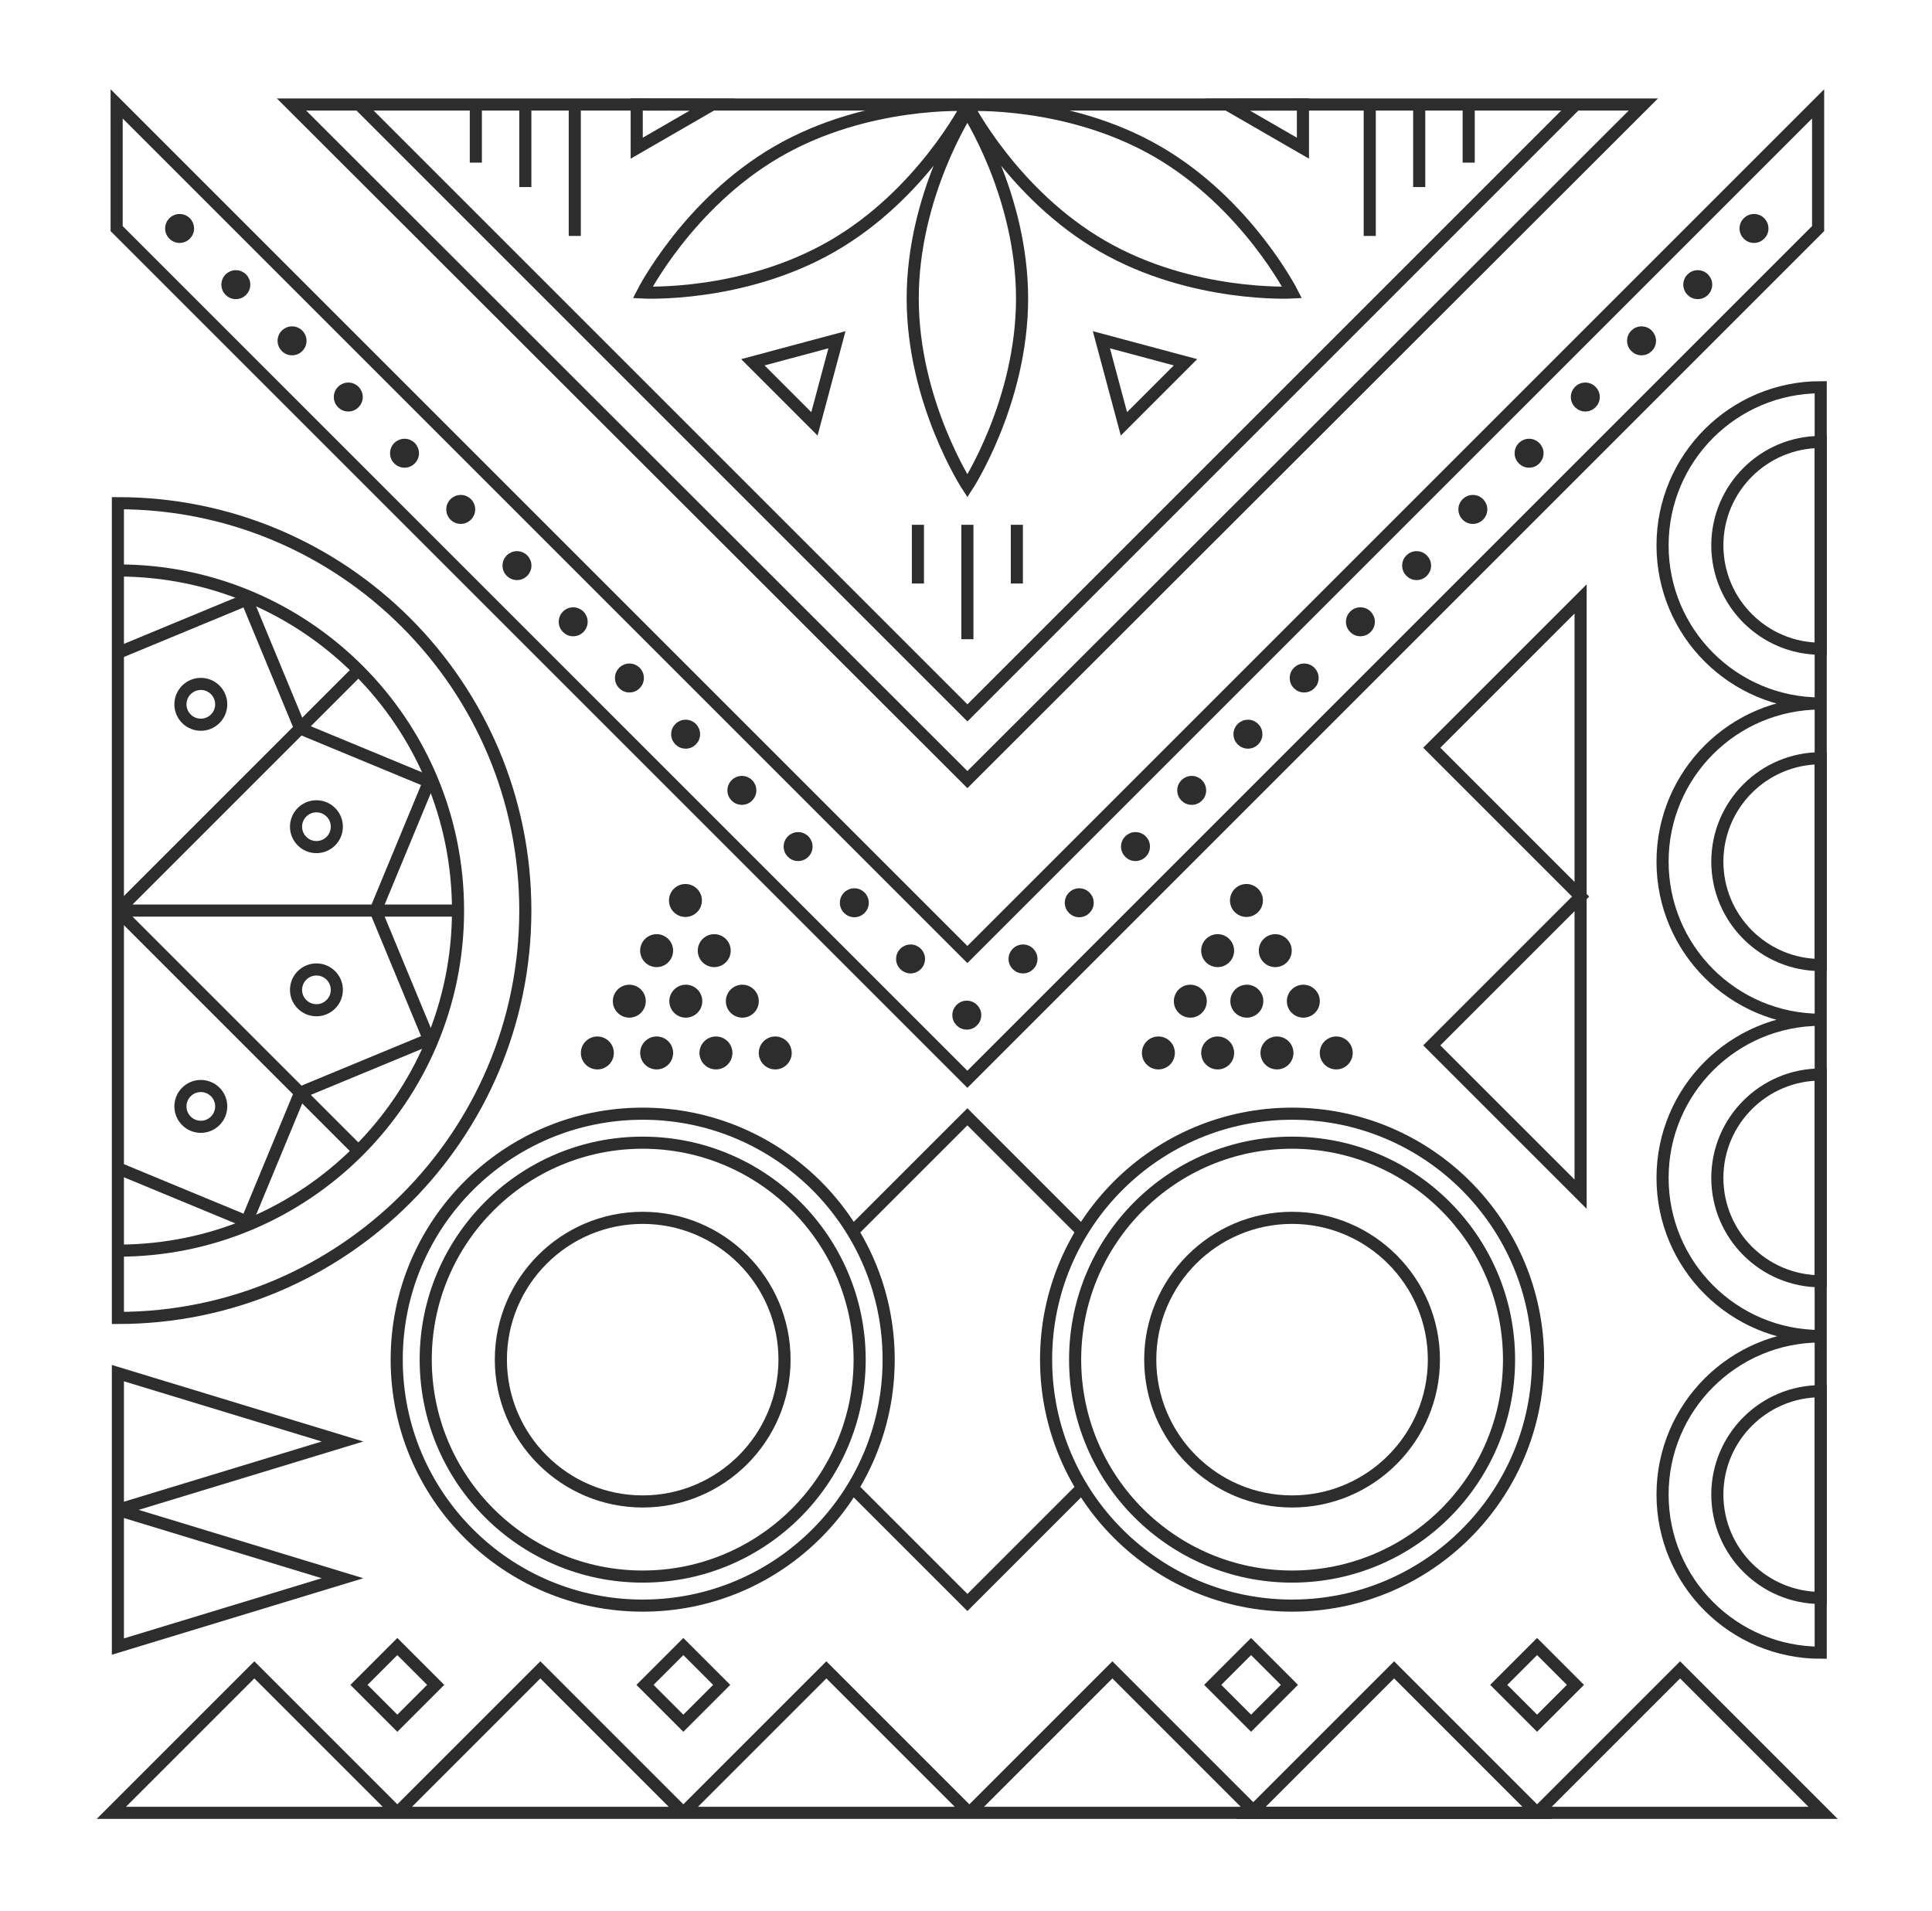 <svg width="93" height="92" viewBox="0 0 93 92" fill="none" xmlns="http://www.w3.org/2000/svg">
<g filter="url(#filter0_d_172_3)">
<path d="M5.676 27.431L11.878 24.862L14.447 31.064L20.649 33.633L18.08 39.835L20.649 46.037L14.447 48.605L11.878 54.807L5.676 52.239M60.223 83.271L67.107 76.387L73.991 83.271H60.223Z" stroke="#2D2D2D" stroke-width="0.583" stroke-miterlimit="10"/>
<path d="M5.676 23.462C14.718 23.462 22.048 30.792 22.048 39.834C22.048 48.876 14.718 56.206 5.676 56.206" stroke="#2D2D2D" stroke-width="0.583" stroke-miterlimit="10"/>
<path d="M33.788 39.349C33.788 39.787 33.432 40.142 32.995 40.142C32.556 40.142 32.202 39.787 32.202 39.349C32.202 38.911 32.556 38.556 32.995 38.556C33.432 38.556 33.788 38.911 33.788 39.349Z" fill="#2D2D2D"/>
<path d="M32.401 41.764C32.401 42.203 32.046 42.557 31.608 42.557C31.17 42.557 30.815 42.203 30.815 41.764C30.815 41.327 31.17 40.971 31.608 40.971C32.046 40.971 32.401 41.327 32.401 41.764Z" fill="#2D2D2D"/>
<path d="M35.174 41.764C35.174 42.203 34.819 42.557 34.381 42.557C33.943 42.557 33.588 42.203 33.588 41.764C33.588 41.327 33.943 40.971 34.381 40.971C34.819 40.971 35.174 41.327 35.174 41.764Z" fill="#2D2D2D"/>
<path d="M32.402 46.689C32.402 47.127 32.047 47.482 31.609 47.482C31.171 47.482 30.816 47.127 30.816 46.689C30.816 46.251 31.171 45.896 31.609 45.896C32.047 45.896 32.402 46.251 32.402 46.689Z" fill="#2D2D2D"/>
<path d="M29.548 46.689C29.548 47.127 29.193 47.482 28.755 47.482C28.317 47.482 27.961 47.127 27.961 46.689C27.961 46.251 28.317 45.896 28.755 45.896C29.193 45.896 29.548 46.251 29.548 46.689Z" fill="#2D2D2D"/>
<path d="M38.111 46.689C38.111 47.127 37.756 47.482 37.318 47.482C36.88 47.482 36.525 47.127 36.525 46.689C36.525 46.251 36.88 45.896 37.318 45.896C37.756 45.896 38.111 46.251 38.111 46.689Z" fill="#2D2D2D"/>
<path d="M35.257 46.689C35.257 47.127 34.901 47.482 34.464 47.482C34.026 47.482 33.67 47.127 33.67 46.689C33.67 46.251 34.026 45.896 34.464 45.896C34.901 45.896 35.257 46.251 35.257 46.689Z" fill="#2D2D2D"/>
<path d="M31.086 44.197C31.086 44.635 30.731 44.99 30.293 44.99C29.855 44.99 29.5 44.635 29.5 44.197C29.5 43.759 29.855 43.404 30.293 43.404C30.731 43.404 31.086 43.759 31.086 44.197Z" fill="#2D2D2D"/>
<path d="M33.806 44.197C33.806 44.635 33.451 44.99 33.013 44.99C32.575 44.99 32.219 44.635 32.219 44.197C32.219 43.759 32.575 43.404 33.013 43.404C33.451 43.404 33.806 43.759 33.806 44.197Z" fill="#2D2D2D"/>
<path d="M36.526 44.197C36.526 44.635 36.171 44.99 35.733 44.99C35.295 44.99 34.94 44.635 34.94 44.197C34.94 43.759 35.295 43.404 35.733 43.404C36.171 43.404 36.526 43.759 36.526 44.197Z" fill="#2D2D2D"/>
<path d="M60.793 39.349C60.793 39.787 60.438 40.142 60 40.142C59.562 40.142 59.207 39.787 59.207 39.349C59.207 38.911 59.562 38.556 60 38.556C60.438 38.556 60.793 38.911 60.793 39.349Z" fill="#2D2D2D"/>
<path d="M59.406 41.764C59.406 42.203 59.051 42.557 58.613 42.557C58.175 42.557 57.82 42.203 57.82 41.764C57.82 41.327 58.175 40.971 58.613 40.971C59.051 40.971 59.406 41.327 59.406 41.764Z" fill="#2D2D2D"/>
<path d="M62.18 41.764C62.18 42.203 61.825 42.557 61.387 42.557C60.949 42.557 60.594 42.203 60.594 41.764C60.594 41.327 60.949 40.971 61.387 40.971C61.825 40.971 62.18 41.327 62.18 41.764Z" fill="#2D2D2D"/>
<path d="M59.408 46.689C59.408 47.127 59.053 47.482 58.615 47.482C58.177 47.482 57.821 47.127 57.821 46.689C57.821 46.251 58.177 45.896 58.615 45.896C59.053 45.896 59.408 46.251 59.408 46.689Z" fill="#2D2D2D"/>
<path d="M56.554 46.689C56.554 47.127 56.199 47.482 55.761 47.482C55.323 47.482 54.967 47.127 54.967 46.689C54.967 46.251 55.323 45.896 55.761 45.896C56.199 45.896 56.554 46.251 56.554 46.689Z" fill="#2D2D2D"/>
<path d="M65.116 46.689C65.116 47.127 64.761 47.482 64.323 47.482C63.885 47.482 63.53 47.127 63.53 46.689C63.53 46.251 63.885 45.896 64.323 45.896C64.761 45.896 65.116 46.251 65.116 46.689Z" fill="#2D2D2D"/>
<path d="M62.262 46.689C62.262 47.127 61.907 47.482 61.469 47.482C61.031 47.482 60.675 47.127 60.675 46.689C60.675 46.251 61.031 45.896 61.469 45.896C61.907 45.896 62.262 46.251 62.262 46.689Z" fill="#2D2D2D"/>
<path d="M58.091 44.197C58.091 44.635 57.736 44.99 57.298 44.99C56.86 44.99 56.505 44.635 56.505 44.197C56.505 43.759 56.86 43.404 57.298 43.404C57.736 43.404 58.091 43.759 58.091 44.197Z" fill="#2D2D2D"/>
<path d="M60.812 44.197C60.812 44.635 60.456 44.99 60.019 44.99C59.581 44.99 59.224 44.635 59.224 44.197C59.224 43.759 59.581 43.404 60.019 43.404C60.456 43.404 60.812 43.759 60.812 44.197Z" fill="#2D2D2D"/>
<path d="M63.532 44.197C63.532 44.635 63.177 44.99 62.739 44.99C62.301 44.99 61.945 44.635 61.945 44.197C61.945 43.759 62.301 43.404 62.739 43.404C63.177 43.404 63.532 43.759 63.532 44.197Z" fill="#2D2D2D"/>
<path d="M49.199 10.37C49.199 15.354 46.567 19.394 46.567 19.394C46.567 19.394 43.935 15.354 43.935 10.37C43.935 5.386 46.567 1.346 46.567 1.346C46.567 1.346 49.199 5.386 49.199 10.37ZM55.698 3.289C60.014 5.781 62.197 10.081 62.197 10.081C62.197 10.081 57.382 10.34 53.066 7.848C48.75 5.356 46.567 1.057 46.567 1.057C46.567 1.057 51.382 0.797 55.698 3.289ZM37.436 3.289C41.752 0.797 46.567 1.057 46.567 1.057C46.567 1.057 44.384 5.356 40.068 7.848C35.752 10.34 30.937 10.081 30.937 10.081C30.937 10.081 33.12 5.781 37.436 3.289Z" stroke="#2D2D2D" stroke-width="0.583" stroke-miterlimit="10"/>
<path d="M75.829 1.057L46.568 30.318L17.25 1" stroke="#2D2D2D" stroke-width="0.583" stroke-miterlimit="10"/>
<path d="M46.662 83.271L53.546 76.387L60.43 83.271H46.662ZM19.126 83.271L26.01 76.387L32.894 83.271H19.126ZM32.894 83.271L39.778 76.387L46.662 83.271H32.894ZM73.99 83.271L80.874 76.387L87.758 83.271H87.642H5.49H5.358L12.242 76.387L19.126 83.271H73.99ZM76.085 39.161L68.921 31.996L76.085 24.833V53.488L68.921 46.324L76.085 39.161ZM5.675 68.685L16.488 65.394L5.675 62.103V68.685ZM5.675 75.266L16.488 71.976L5.675 68.685V75.266Z" stroke="#2D2D2D" stroke-width="0.583" stroke-miterlimit="10"/>
<path d="M22.905 1.001V3.829M53.017 12.355L54.102 16.404L57.066 13.44L53.017 12.355ZM40.288 12.355L36.24 13.44L39.204 16.404L40.288 12.355ZM34.279 1.038L30.649 1.031V3.134L34.279 1.038ZM59.089 1.038L62.719 3.134V1.031L59.089 1.038ZM46.567 21.263V26.771V21.263ZM44.185 21.263V24.091V21.263ZM48.948 21.263V24.091V21.263ZM68.316 1.001V5.005V1.001ZM65.935 1.001V7.358V1.001ZM70.698 1.001V3.829V1.001ZM25.287 1.001V5.005V1.001ZM27.668 1.001V7.358V1.001Z" stroke="#2D2D2D" stroke-width="0.583" stroke-miterlimit="10"/>
<path d="M87.643 72.925C84.899 72.925 82.667 70.692 82.667 67.948C82.667 65.204 84.899 62.972 87.643 62.972V72.925Z" stroke="#2D2D2D" stroke-width="0.583" stroke-miterlimit="10"/>
<path d="M87.643 57.681C84.899 57.681 82.667 55.448 82.667 52.704C82.667 49.96 84.899 47.728 87.643 47.728V57.681Z" stroke="#2D2D2D" stroke-width="0.583" stroke-miterlimit="10"/>
<path d="M87.643 42.456C84.899 42.456 82.667 40.223 82.667 37.479C82.667 34.735 84.899 32.503 87.643 32.503V42.456Z" stroke="#2D2D2D" stroke-width="0.583" stroke-miterlimit="10"/>
<path d="M87.643 27.23C84.899 27.23 82.667 24.997 82.667 22.253C82.667 19.509 84.899 17.277 87.643 17.277V27.23Z" stroke="#2D2D2D" stroke-width="0.583" stroke-miterlimit="10"/>
<path d="M52.089 67.623L46.567 73.145L41.045 67.623M41.125 55.203L46.567 49.762L52.089 55.284" stroke="#2D2D2D" stroke-width="0.583" stroke-miterlimit="10"/>
<path d="M5.675 39.835L17.247 28.263M73.99 78.956L72.144 77.11L73.99 75.264L75.836 77.11L73.99 78.956ZM19.126 78.956L17.28 77.11L19.126 75.264L20.972 77.11L19.126 78.956ZM32.894 78.956L31.048 77.11L32.894 75.264L34.74 77.11L32.894 78.956ZM60.222 78.956L58.376 77.11L60.222 75.264L62.068 77.11L60.222 78.956ZM5.675 39.835H22.047H5.675ZM5.615 39.775L17.247 51.407L5.615 39.775Z" stroke="#2D2D2D" stroke-width="0.583" stroke-miterlimit="10"/>
<path d="M16.214 35.797C16.214 36.339 15.774 36.779 15.232 36.779C14.69 36.779 14.25 36.339 14.25 35.797C14.25 35.255 14.69 34.815 15.232 34.815C15.774 34.815 16.214 35.255 16.214 35.797ZM10.649 29.906C10.649 30.448 10.209 30.888 9.667 30.888C9.125 30.888 8.685 30.448 8.685 29.906C8.685 29.364 9.125 28.924 9.667 28.924C10.209 28.924 10.649 29.364 10.649 29.906ZM10.649 49.262C10.649 49.804 10.209 50.244 9.667 50.244C9.125 50.244 8.685 49.804 8.685 49.262C8.685 48.72 9.125 48.28 9.667 48.28C10.209 48.28 10.649 48.72 10.649 49.262ZM16.214 43.652C16.214 44.194 15.774 44.633 15.232 44.633C14.69 44.633 14.25 44.194 14.25 43.652C14.25 43.109 14.69 42.67 15.232 42.67C15.774 42.67 16.214 43.109 16.214 43.652ZM50.355 61.453C50.355 67.993 55.657 73.294 62.196 73.294C68.736 73.294 74.037 67.993 74.037 61.453C74.037 54.914 68.736 49.613 62.196 49.613C55.657 49.613 50.355 54.914 50.355 61.453ZM19.096 61.453C19.096 67.993 24.397 73.294 30.937 73.294C37.476 73.294 42.777 67.993 42.777 61.453C42.777 54.914 37.476 49.613 30.937 49.613C24.397 49.613 19.096 54.914 19.096 61.453Z" stroke="#2D2D2D" stroke-width="0.583" stroke-miterlimit="10"/>
<path d="M51.753 61.453C51.753 67.221 56.429 71.896 62.196 71.896C67.964 71.896 72.64 67.221 72.64 61.453C72.64 55.685 67.964 51.009 62.196 51.009C56.429 51.009 51.753 55.685 51.753 61.453Z" stroke="#2D2D2D" stroke-width="0.583" stroke-miterlimit="10"/>
<path d="M62.196 68.28C58.432 68.28 55.369 65.218 55.369 61.453C55.369 57.689 58.432 54.627 62.196 54.627C65.96 54.627 69.023 57.689 69.023 61.453C69.023 65.218 65.96 68.28 62.196 68.28Z" stroke="#2D2D2D" stroke-width="0.583" stroke-miterlimit="10"/>
<path d="M20.493 61.453C20.493 67.221 25.169 71.896 30.936 71.896C36.704 71.896 41.38 67.221 41.38 61.453C41.38 55.685 36.704 51.009 30.936 51.009C25.169 51.009 20.493 55.685 20.493 61.453Z" stroke="#2D2D2D" stroke-width="0.583" stroke-miterlimit="10"/>
<path d="M30.936 68.28C27.172 68.28 24.11 65.218 24.11 61.453C24.11 57.689 27.172 54.627 30.936 54.627C34.7 54.627 37.764 57.689 37.764 61.453C37.764 65.218 34.7 68.28 30.936 68.28Z" stroke="#2D2D2D" stroke-width="0.583" stroke-miterlimit="10"/>
<path d="M5.615 1L46.566 41.951L87.518 1V7.005L46.566 47.957L5.615 7.005V1Z" stroke="#2D2D2D" stroke-width="0.583" stroke-miterlimit="10"/>
<path d="M49.839 42.163C49.839 42.492 49.573 42.758 49.244 42.758C48.916 42.758 48.65 42.492 48.65 42.163C48.65 41.836 48.916 41.569 49.244 41.569C49.573 41.569 49.839 41.836 49.839 42.163Z" fill="#2D2D2D"/>
<path d="M49.839 42.163C49.839 42.492 49.573 42.758 49.244 42.758C48.916 42.758 48.65 42.492 48.65 42.163C48.65 41.836 48.916 41.569 49.244 41.569C49.573 41.569 49.839 41.836 49.839 42.163Z" stroke="#2D2D2D" stroke-width="0.204" stroke-miterlimit="10"/>
<path d="M52.546 39.459C52.546 39.787 52.28 40.054 51.951 40.054C51.623 40.054 51.357 39.787 51.357 39.459C51.357 39.131 51.623 38.864 51.951 38.864C52.28 38.864 52.546 39.131 52.546 39.459Z" fill="#2D2D2D"/>
<path d="M52.546 39.459C52.546 39.787 52.28 40.054 51.951 40.054C51.623 40.054 51.357 39.787 51.357 39.459C51.357 39.131 51.623 38.864 51.951 38.864C52.28 38.864 52.546 39.131 52.546 39.459Z" stroke="#2D2D2D" stroke-width="0.204" stroke-miterlimit="10"/>
<path d="M55.254 36.754C55.254 37.082 54.987 37.349 54.658 37.349C54.331 37.349 54.065 37.082 54.065 36.754C54.065 36.426 54.331 36.159 54.658 36.159C54.987 36.159 55.254 36.426 55.254 36.754Z" fill="#2D2D2D"/>
<path d="M55.254 36.754C55.254 37.082 54.987 37.349 54.658 37.349C54.331 37.349 54.065 37.082 54.065 36.754C54.065 36.426 54.331 36.159 54.658 36.159C54.987 36.159 55.254 36.426 55.254 36.754Z" stroke="#2D2D2D" stroke-width="0.204" stroke-miterlimit="10"/>
<path d="M57.959 34.049C57.959 34.377 57.694 34.644 57.364 34.644C57.036 34.644 56.77 34.377 56.77 34.049C56.77 33.721 57.036 33.454 57.364 33.454C57.694 33.454 57.959 33.721 57.959 34.049Z" fill="#2D2D2D"/>
<path d="M57.959 34.049C57.959 34.377 57.694 34.644 57.364 34.644C57.036 34.644 56.77 34.377 56.77 34.049C56.77 33.721 57.036 33.454 57.364 33.454C57.694 33.454 57.959 33.721 57.959 34.049Z" stroke="#2D2D2D" stroke-width="0.204" stroke-miterlimit="10"/>
<path d="M60.666 31.344C60.666 31.672 60.401 31.939 60.072 31.939C59.743 31.939 59.477 31.672 59.477 31.344C59.477 31.016 59.743 30.749 60.072 30.749C60.401 30.749 60.666 31.016 60.666 31.344Z" fill="#2D2D2D"/>
<path d="M60.666 31.344C60.666 31.672 60.401 31.939 60.072 31.939C59.743 31.939 59.477 31.672 59.477 31.344C59.477 31.016 59.743 30.749 60.072 30.749C60.401 30.749 60.666 31.016 60.666 31.344Z" stroke="#2D2D2D" stroke-width="0.204" stroke-miterlimit="10"/>
<path d="M63.373 28.639C63.373 28.967 63.107 29.234 62.778 29.234C62.45 29.234 62.184 28.967 62.184 28.639C62.184 28.311 62.45 28.044 62.778 28.044C63.107 28.044 63.373 28.311 63.373 28.639Z" fill="#2D2D2D"/>
<path d="M63.373 28.639C63.373 28.967 63.107 29.234 62.778 29.234C62.45 29.234 62.184 28.967 62.184 28.639C62.184 28.311 62.45 28.044 62.778 28.044C63.107 28.044 63.373 28.311 63.373 28.639Z" stroke="#2D2D2D" stroke-width="0.204" stroke-miterlimit="10"/>
<path d="M66.08 25.933C66.08 26.261 65.814 26.528 65.485 26.528C65.157 26.528 64.891 26.261 64.891 25.933C64.891 25.605 65.157 25.338 65.485 25.338C65.814 25.338 66.08 25.605 66.08 25.933Z" fill="#2D2D2D"/>
<path d="M66.08 25.933C66.08 26.261 65.814 26.528 65.485 26.528C65.157 26.528 64.891 26.261 64.891 25.933C64.891 25.605 65.157 25.338 65.485 25.338C65.814 25.338 66.08 25.605 66.08 25.933Z" stroke="#2D2D2D" stroke-width="0.204" stroke-miterlimit="10"/>
<path d="M68.786 23.229C68.786 23.556 68.52 23.823 68.191 23.823C67.863 23.823 67.597 23.556 67.597 23.229C67.597 22.901 67.863 22.634 68.191 22.634C68.52 22.634 68.786 22.901 68.786 23.229Z" fill="#2D2D2D"/>
<path d="M68.786 23.229C68.786 23.556 68.52 23.823 68.191 23.823C67.863 23.823 67.597 23.556 67.597 23.229C67.597 22.901 67.863 22.634 68.191 22.634C68.52 22.634 68.786 22.901 68.786 23.229Z" stroke="#2D2D2D" stroke-width="0.204" stroke-miterlimit="10"/>
<path d="M71.493 20.523C71.493 20.852 71.227 21.119 70.898 21.119C70.57 21.119 70.304 20.852 70.304 20.523C70.304 20.195 70.57 19.928 70.898 19.928C71.227 19.928 71.493 20.195 71.493 20.523Z" fill="#2D2D2D"/>
<path d="M71.493 20.523C71.493 20.852 71.227 21.119 70.898 21.119C70.57 21.119 70.304 20.852 70.304 20.523C70.304 20.195 70.57 19.928 70.898 19.928C71.227 19.928 71.493 20.195 71.493 20.523Z" stroke="#2D2D2D" stroke-width="0.204" stroke-miterlimit="10"/>
<path d="M74.2 17.819C74.2 18.146 73.934 18.413 73.605 18.413C73.277 18.413 73.011 18.146 73.011 17.819C73.011 17.491 73.277 17.224 73.605 17.224C73.934 17.224 74.2 17.491 74.2 17.819Z" fill="#2D2D2D"/>
<path d="M74.2 17.819C74.2 18.146 73.934 18.413 73.605 18.413C73.277 18.413 73.011 18.146 73.011 17.819C73.011 17.491 73.277 17.224 73.605 17.224C73.934 17.224 74.2 17.491 74.2 17.819Z" stroke="#2D2D2D" stroke-width="0.204" stroke-miterlimit="10"/>
<path d="M76.906 15.113C76.906 15.441 76.64 15.708 76.311 15.708C75.983 15.708 75.717 15.441 75.717 15.113C75.717 14.785 75.983 14.518 76.311 14.518C76.64 14.518 76.906 14.785 76.906 15.113Z" fill="#2D2D2D"/>
<path d="M76.906 15.113C76.906 15.441 76.64 15.708 76.311 15.708C75.983 15.708 75.717 15.441 75.717 15.113C75.717 14.785 75.983 14.518 76.311 14.518C76.64 14.518 76.906 14.785 76.906 15.113Z" stroke="#2D2D2D" stroke-width="0.204" stroke-miterlimit="10"/>
<path d="M79.613 12.408C79.613 12.736 79.347 13.003 79.018 13.003C78.69 13.003 78.424 12.736 78.424 12.408C78.424 12.08 78.69 11.813 79.018 11.813C79.347 11.813 79.613 12.08 79.613 12.408Z" fill="#2D2D2D"/>
<path d="M79.613 12.408C79.613 12.736 79.347 13.003 79.018 13.003C78.69 13.003 78.424 12.736 78.424 12.408C78.424 12.08 78.69 11.813 79.018 11.813C79.347 11.813 79.613 12.08 79.613 12.408Z" stroke="#2D2D2D" stroke-width="0.204" stroke-miterlimit="10"/>
<path d="M82.319 9.703C82.319 10.031 82.053 10.298 81.724 10.298C81.396 10.298 81.13 10.031 81.13 9.703C81.13 9.375 81.396 9.108 81.724 9.108C82.053 9.108 82.319 9.375 82.319 9.703Z" fill="#2D2D2D"/>
<path d="M82.319 9.703C82.319 10.031 82.053 10.298 81.724 10.298C81.396 10.298 81.13 10.031 81.13 9.703C81.13 9.375 81.396 9.108 81.724 9.108C82.053 9.108 82.319 9.375 82.319 9.703Z" stroke="#2D2D2D" stroke-width="0.204" stroke-miterlimit="10"/>
<path d="M85.026 6.998C85.026 7.326 84.76 7.593 84.431 7.593C84.103 7.593 83.837 7.326 83.837 6.998C83.837 6.67 84.103 6.403 84.431 6.403C84.76 6.403 85.026 6.67 85.026 6.998Z" fill="#2D2D2D"/>
<path d="M85.026 6.998C85.026 7.326 84.76 7.593 84.431 7.593C84.103 7.593 83.837 7.326 83.837 6.998C83.837 6.67 84.103 6.403 84.431 6.403C84.76 6.403 85.026 6.67 85.026 6.998Z" stroke="#2D2D2D" stroke-width="0.204" stroke-miterlimit="10"/>
<path d="M47.133 44.869C47.133 45.197 46.867 45.464 46.538 45.464C46.21 45.464 45.944 45.197 45.944 44.869C45.944 44.541 46.21 44.274 46.538 44.274C46.867 44.274 47.133 44.541 47.133 44.869Z" fill="#2D2D2D"/>
<path d="M47.133 44.869C47.133 45.197 46.867 45.464 46.538 45.464C46.21 45.464 45.944 45.197 45.944 44.869C45.944 44.541 46.21 44.274 46.538 44.274C46.867 44.274 47.133 44.541 47.133 44.869Z" stroke="#2D2D2D" stroke-width="0.204" stroke-miterlimit="10"/>
<path d="M43.237 42.163C43.237 42.492 43.503 42.758 43.832 42.758C44.16 42.758 44.426 42.492 44.426 42.163C44.426 41.836 44.16 41.569 43.832 41.569C43.503 41.569 43.237 41.836 43.237 42.163Z" fill="#2D2D2D"/>
<path d="M43.237 42.163C43.237 42.492 43.503 42.758 43.832 42.758C44.16 42.758 44.426 42.492 44.426 42.163C44.426 41.836 44.16 41.569 43.832 41.569C43.503 41.569 43.237 41.836 43.237 42.163Z" stroke="#2D2D2D" stroke-width="0.204" stroke-miterlimit="10"/>
<path d="M40.53 39.459C40.53 39.787 40.796 40.054 41.125 40.054C41.453 40.054 41.719 39.787 41.719 39.459C41.719 39.131 41.453 38.864 41.125 38.864C40.796 38.864 40.53 39.131 40.53 39.459Z" fill="#2D2D2D"/>
<path d="M40.53 39.459C40.53 39.787 40.796 40.054 41.125 40.054C41.453 40.054 41.719 39.787 41.719 39.459C41.719 39.131 41.453 38.864 41.125 38.864C40.796 38.864 40.53 39.131 40.53 39.459Z" stroke="#2D2D2D" stroke-width="0.204" stroke-miterlimit="10"/>
<path d="M37.824 36.754C37.824 37.082 38.09 37.349 38.419 37.349C38.747 37.349 39.013 37.082 39.013 36.754C39.013 36.426 38.747 36.159 38.419 36.159C38.09 36.159 37.824 36.426 37.824 36.754Z" fill="#2D2D2D"/>
<path d="M37.824 36.754C37.824 37.082 38.09 37.349 38.419 37.349C38.747 37.349 39.013 37.082 39.013 36.754C39.013 36.426 38.747 36.159 38.419 36.159C38.09 36.159 37.824 36.426 37.824 36.754Z" stroke="#2D2D2D" stroke-width="0.204" stroke-miterlimit="10"/>
<path d="M35.117 34.049C35.117 34.377 35.383 34.644 35.712 34.644C36.04 34.644 36.306 34.377 36.306 34.049C36.306 33.721 36.04 33.454 35.712 33.454C35.383 33.454 35.117 33.721 35.117 34.049Z" fill="#2D2D2D"/>
<path d="M35.117 34.049C35.117 34.377 35.383 34.644 35.712 34.644C36.04 34.644 36.306 34.377 36.306 34.049C36.306 33.721 36.04 33.454 35.712 33.454C35.383 33.454 35.117 33.721 35.117 34.049Z" stroke="#2D2D2D" stroke-width="0.204" stroke-miterlimit="10"/>
<path d="M32.41 31.344C32.41 31.672 32.676 31.939 33.005 31.939C33.333 31.939 33.599 31.672 33.599 31.344C33.599 31.016 33.333 30.749 33.005 30.749C32.676 30.749 32.41 31.016 32.41 31.344Z" fill="#2D2D2D"/>
<path d="M32.41 31.344C32.41 31.672 32.676 31.939 33.005 31.939C33.333 31.939 33.599 31.672 33.599 31.344C33.599 31.016 33.333 30.749 33.005 30.749C32.676 30.749 32.41 31.016 32.41 31.344Z" stroke="#2D2D2D" stroke-width="0.204" stroke-miterlimit="10"/>
<path d="M29.704 28.639C29.704 28.967 29.97 29.234 30.299 29.234C30.627 29.234 30.893 28.967 30.893 28.639C30.893 28.311 30.627 28.044 30.299 28.044C29.97 28.044 29.704 28.311 29.704 28.639Z" fill="#2D2D2D"/>
<path d="M29.704 28.639C29.704 28.967 29.97 29.234 30.299 29.234C30.627 29.234 30.893 28.967 30.893 28.639C30.893 28.311 30.627 28.044 30.299 28.044C29.97 28.044 29.704 28.311 29.704 28.639Z" stroke="#2D2D2D" stroke-width="0.204" stroke-miterlimit="10"/>
<path d="M26.997 25.933C26.997 26.261 27.263 26.528 27.592 26.528C27.92 26.528 28.186 26.261 28.186 25.933C28.186 25.605 27.92 25.338 27.592 25.338C27.263 25.338 26.997 25.605 26.997 25.933Z" fill="#2D2D2D"/>
<path d="M26.997 25.933C26.997 26.261 27.263 26.528 27.592 26.528C27.92 26.528 28.186 26.261 28.186 25.933C28.186 25.605 27.92 25.338 27.592 25.338C27.263 25.338 26.997 25.605 26.997 25.933Z" stroke="#2D2D2D" stroke-width="0.204" stroke-miterlimit="10"/>
<path d="M24.291 23.229C24.291 23.556 24.557 23.823 24.886 23.823C25.214 23.823 25.48 23.556 25.48 23.229C25.48 22.901 25.214 22.634 24.886 22.634C24.557 22.634 24.291 22.901 24.291 23.229Z" fill="#2D2D2D"/>
<path d="M24.291 23.229C24.291 23.556 24.557 23.823 24.886 23.823C25.214 23.823 25.48 23.556 25.48 23.229C25.48 22.901 25.214 22.634 24.886 22.634C24.557 22.634 24.291 22.901 24.291 23.229Z" stroke="#2D2D2D" stroke-width="0.204" stroke-miterlimit="10"/>
<path d="M21.584 20.523C21.584 20.852 21.85 21.119 22.179 21.119C22.507 21.119 22.773 20.852 22.773 20.523C22.773 20.195 22.507 19.928 22.179 19.928C21.85 19.928 21.584 20.195 21.584 20.523Z" fill="#2D2D2D"/>
<path d="M21.584 20.523C21.584 20.852 21.85 21.119 22.179 21.119C22.507 21.119 22.773 20.852 22.773 20.523C22.773 20.195 22.507 19.928 22.179 19.928C21.85 19.928 21.584 20.195 21.584 20.523Z" stroke="#2D2D2D" stroke-width="0.204" stroke-miterlimit="10"/>
<path d="M18.878 17.819C18.878 18.146 19.144 18.413 19.473 18.413C19.801 18.413 20.067 18.146 20.067 17.819C20.067 17.491 19.801 17.224 19.473 17.224C19.144 17.224 18.878 17.491 18.878 17.819Z" fill="#2D2D2D"/>
<path d="M18.878 17.819C18.878 18.146 19.144 18.413 19.473 18.413C19.801 18.413 20.067 18.146 20.067 17.819C20.067 17.491 19.801 17.224 19.473 17.224C19.144 17.224 18.878 17.491 18.878 17.819Z" stroke="#2D2D2D" stroke-width="0.204" stroke-miterlimit="10"/>
<path d="M16.171 15.113C16.171 15.441 16.437 15.708 16.766 15.708C17.094 15.708 17.36 15.441 17.36 15.113C17.36 14.785 17.094 14.518 16.766 14.518C16.437 14.518 16.171 14.785 16.171 15.113Z" fill="#2D2D2D"/>
<path d="M16.171 15.113C16.171 15.441 16.437 15.708 16.766 15.708C17.094 15.708 17.36 15.441 17.36 15.113C17.36 14.785 17.094 14.518 16.766 14.518C16.437 14.518 16.171 14.785 16.171 15.113Z" stroke="#2D2D2D" stroke-width="0.204" stroke-miterlimit="10"/>
<path d="M13.464 12.408C13.464 12.736 13.73 13.003 14.059 13.003C14.387 13.003 14.653 12.736 14.653 12.408C14.653 12.08 14.387 11.813 14.059 11.813C13.73 11.813 13.464 12.08 13.464 12.408Z" fill="#2D2D2D"/>
<path d="M13.464 12.408C13.464 12.736 13.73 13.003 14.059 13.003C14.387 13.003 14.653 12.736 14.653 12.408C14.653 12.08 14.387 11.813 14.059 11.813C13.73 11.813 13.464 12.08 13.464 12.408Z" stroke="#2D2D2D" stroke-width="0.204" stroke-miterlimit="10"/>
<path d="M10.758 9.703C10.758 10.031 11.024 10.298 11.353 10.298C11.681 10.298 11.947 10.031 11.947 9.703C11.947 9.375 11.681 9.108 11.353 9.108C11.024 9.108 10.758 9.375 10.758 9.703Z" fill="#2D2D2D"/>
<path d="M10.758 9.703C10.758 10.031 11.024 10.298 11.353 10.298C11.681 10.298 11.947 10.031 11.947 9.703C11.947 9.375 11.681 9.108 11.353 9.108C11.024 9.108 10.758 9.375 10.758 9.703Z" stroke="#2D2D2D" stroke-width="0.204" stroke-miterlimit="10"/>
<path d="M8.051 6.998C8.051 7.326 8.317 7.593 8.646 7.593C8.974 7.593 9.24 7.326 9.24 6.998C9.24 6.67 8.974 6.403 8.646 6.403C8.317 6.403 8.051 6.67 8.051 6.998Z" fill="#2D2D2D"/>
<path d="M8.051 6.998C8.051 7.326 8.317 7.593 8.646 7.593C8.974 7.593 9.24 7.326 9.24 6.998C9.24 6.67 8.974 6.403 8.646 6.403C8.317 6.403 8.051 6.67 8.051 6.998Z" stroke="#2D2D2D" stroke-width="0.204" stroke-miterlimit="10"/>
<path d="M87.643 45.092V60.317C83.438 60.317 80.03 56.909 80.03 52.704C80.03 48.5 83.438 45.092 87.643 45.092ZM87.643 45.092C83.438 45.092 80.03 41.683 80.03 37.479C80.03 33.275 83.438 29.866 87.643 29.866M87.643 45.092V29.866M87.643 29.866C83.438 29.866 80.03 26.458 80.03 22.254C80.03 18.05 83.438 14.641 87.643 14.641V29.866ZM79.105 1.031L46.567 33.53L14.033 1.031H79.105ZM80.03 67.948C80.03 72.152 83.438 75.561 87.643 75.561V60.336C83.438 60.336 80.03 63.744 80.03 67.948ZM5.675 20.223V59.446C16.506 59.446 25.287 50.666 25.287 39.834C25.287 29.003 16.506 20.223 5.675 20.223Z" stroke="#2D2D2D" stroke-width="0.583" stroke-miterlimit="10"/>
</g>
<defs>
<filter id="filter0_d_172_3" x="0.655" y="0.297" width="91.808" height="91.266" filterUnits="userSpaceOnUse" color-interpolation-filters="sRGB">
<feFlood flood-opacity="0" result="BackgroundImageFix"/>
<feColorMatrix in="SourceAlpha" type="matrix" values="0 0 0 0 0 0 0 0 0 0 0 0 0 0 0 0 0 0 127 0" result="hardAlpha"/>
<feOffset dy="4"/>
<feGaussianBlur stdDeviation="2"/>
<feComposite in2="hardAlpha" operator="out"/>
<feColorMatrix type="matrix" values="0 0 0 0 0 0 0 0 0 0 0 0 0 0 0 0 0 0 0.25 0"/>
<feBlend mode="normal" in2="BackgroundImageFix" result="effect1_dropShadow_172_3"/>
<feBlend mode="normal" in="SourceGraphic" in2="effect1_dropShadow_172_3" result="shape"/>
</filter>
</defs>
</svg>
